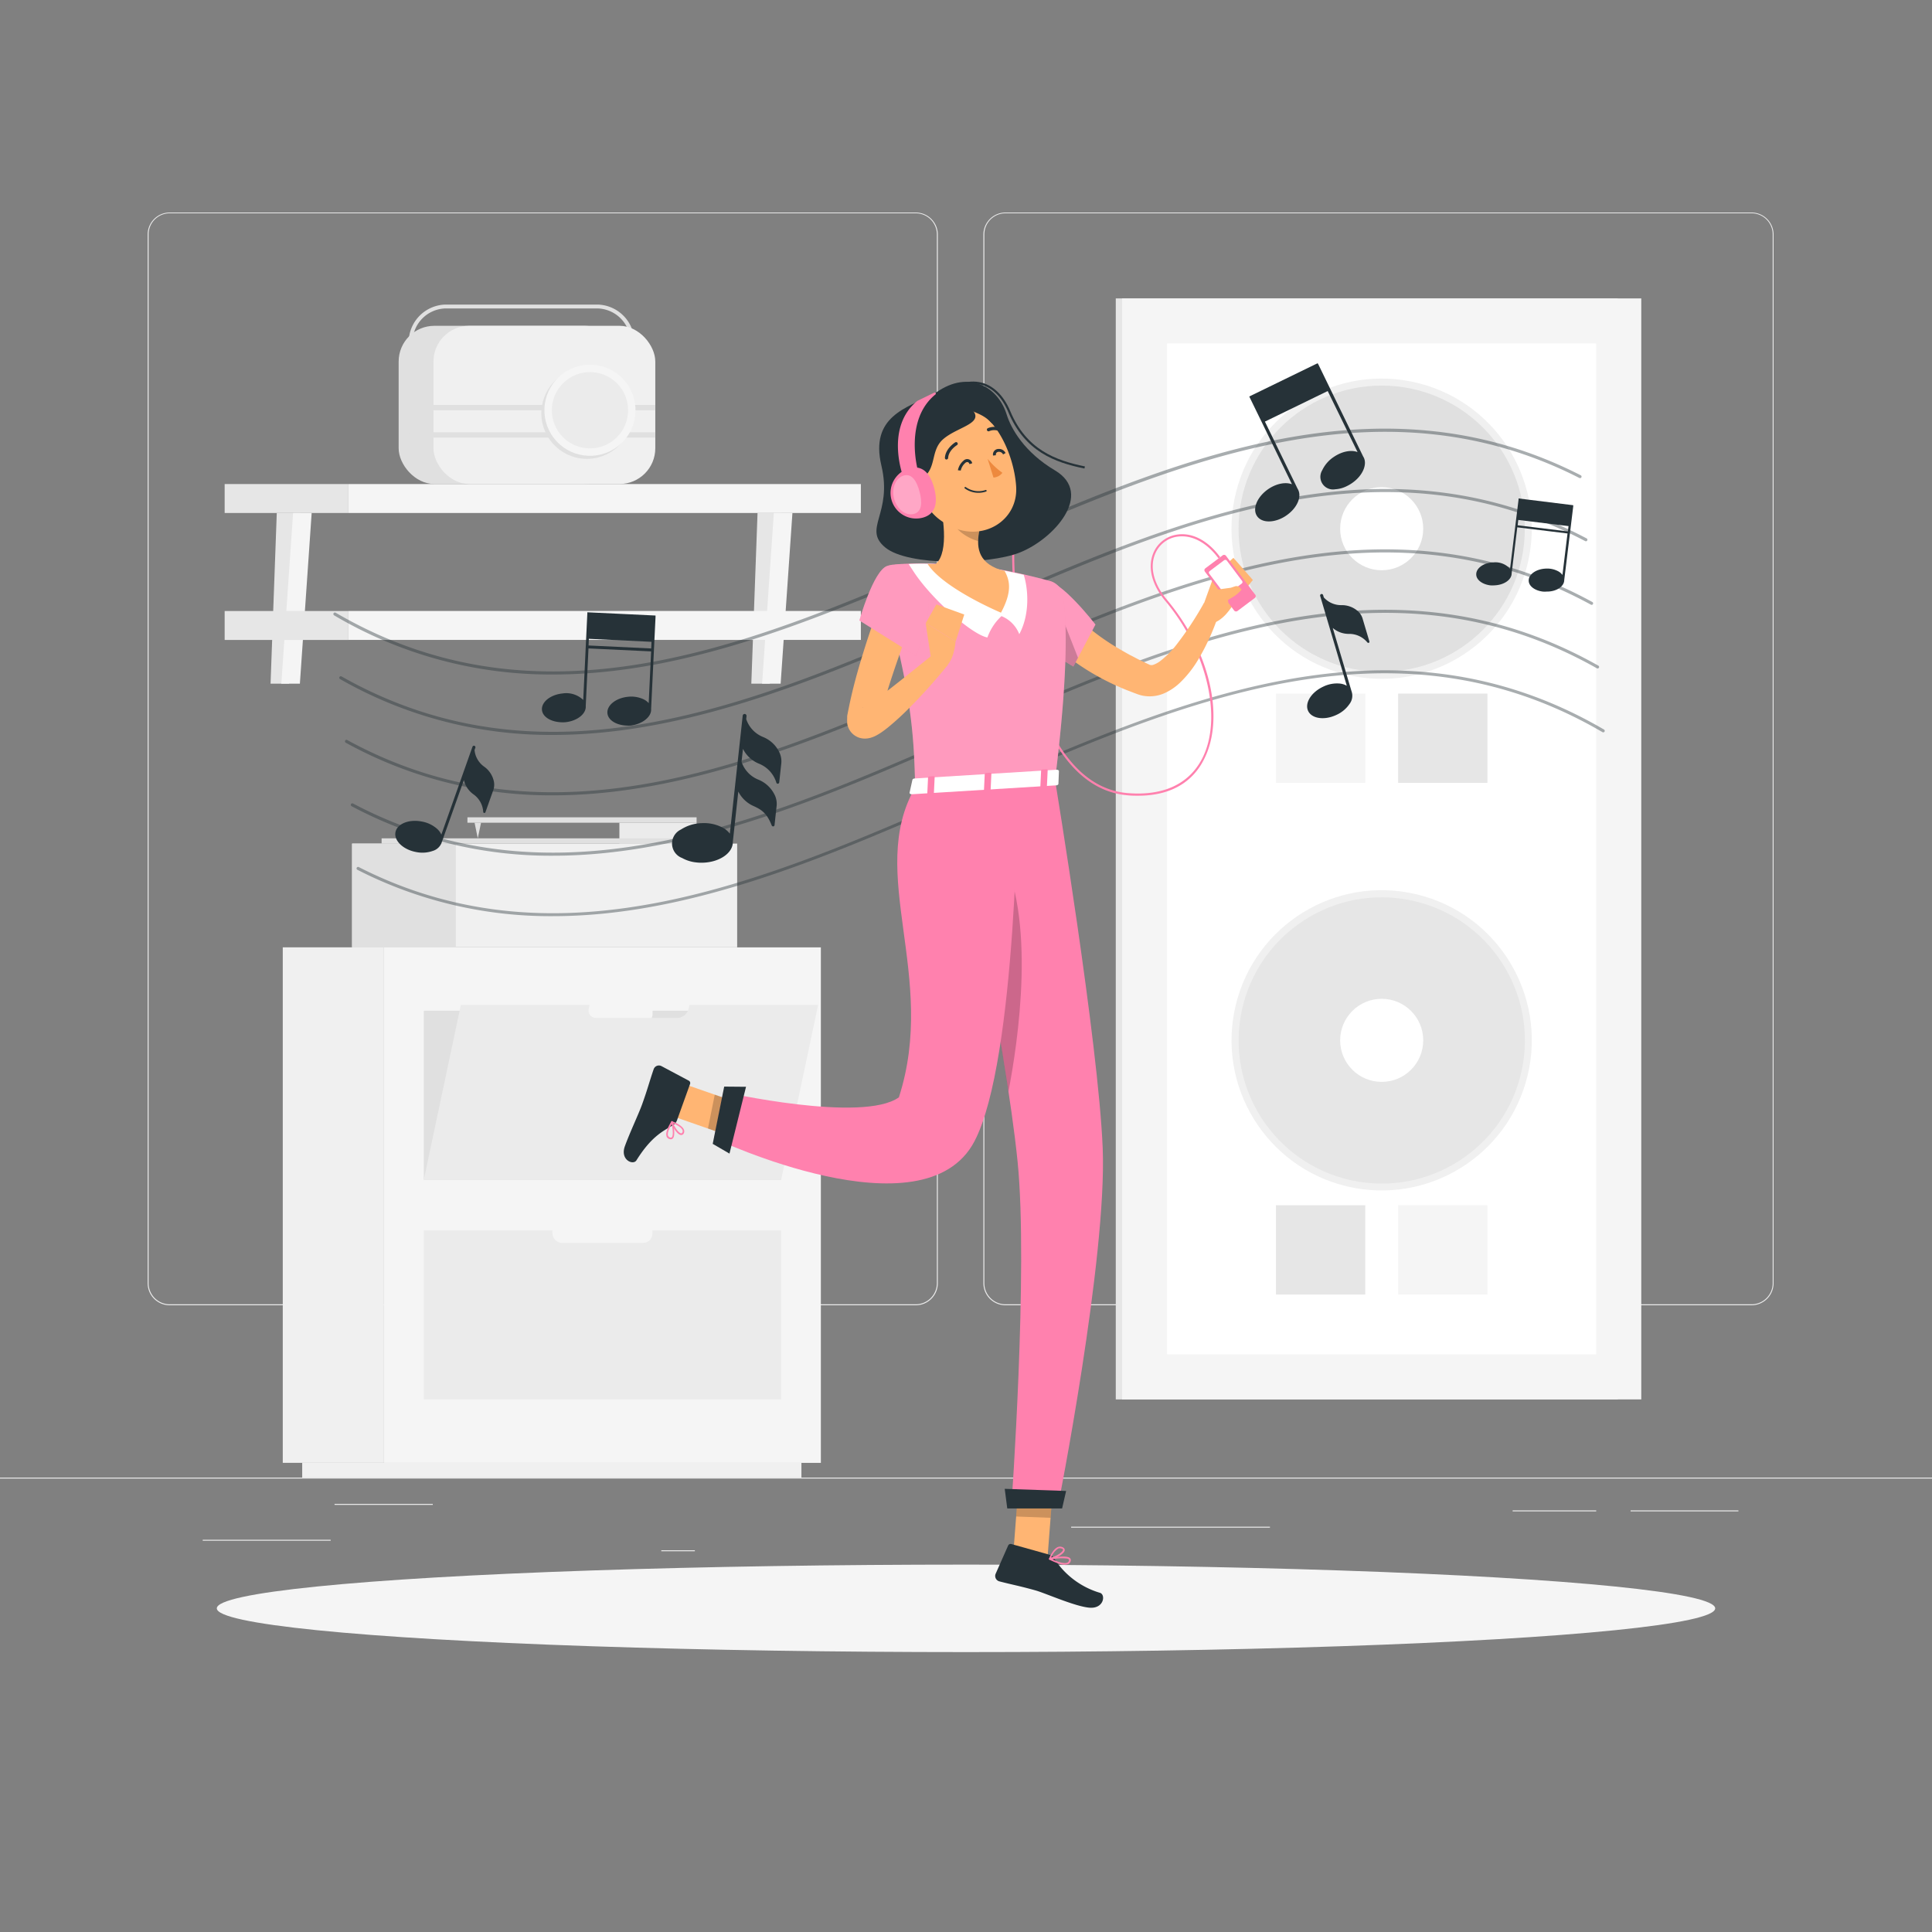 <svg xmlns="http://www.w3.org/2000/svg" viewBox="0 0 500 500"><rect x="0" y="0" width="500" height="500" fill="#808080" stroke="none"/><g id="freepik--background-complete--inject-73"><rect y="382.4" width="500" height="0.25" style="fill:#ebebeb"></rect><rect x="52.46" y="398.49" width="33.12" height="0.25" style="fill:#ebebeb"></rect><rect x="171.14" y="401.21" width="8.69" height="0.25" style="fill:#ebebeb"></rect><rect x="86.58" y="389.21" width="25.42" height="0.25" style="fill:#ebebeb"></rect><rect x="422" y="390.89" width="27.9" height="0.25" style="fill:#ebebeb"></rect><rect x="391.47" y="390.89" width="21.63" height="0.25" style="fill:#ebebeb"></rect><rect x="277.21" y="395.11" width="51.45" height="0.25" style="fill:#ebebeb"></rect><path d="M237,337.8H43.91a5.71,5.71,0,0,1-5.7-5.71V60.66A5.71,5.71,0,0,1,43.91,55H237a5.71,5.71,0,0,1,5.71,5.71V332.09A5.71,5.71,0,0,1,237,337.8ZM43.91,55.2a5.46,5.46,0,0,0-5.45,5.46V332.09a5.46,5.46,0,0,0,5.45,5.46H237a5.47,5.47,0,0,0,5.46-5.46V60.66A5.47,5.47,0,0,0,237,55.2Z" style="fill:#ebebeb"></path><path d="M453.31,337.8H260.21a5.72,5.72,0,0,1-5.71-5.71V60.66A5.72,5.72,0,0,1,260.21,55h193.1A5.71,5.71,0,0,1,459,60.66V332.09A5.71,5.71,0,0,1,453.31,337.8ZM260.21,55.2a5.47,5.47,0,0,0-5.46,5.46V332.09a5.47,5.47,0,0,0,5.46,5.46h193.1a5.47,5.47,0,0,0,5.46-5.46V60.66a5.47,5.47,0,0,0-5.46-5.46Z" style="fill:#ebebeb"></path><polygon points="70.02 176.93 74.82 176.93 77.87 132.76 71.63 132.76 70.02 176.93" style="fill:#e6e6e6"></polygon><polygon points="72.81 176.93 77.61 176.93 80.66 132.76 75.85 132.76 72.81 176.93" style="fill:#f5f5f5"></polygon><polygon points="194.44 176.93 199.24 176.93 202.29 132.76 196.05 132.76 194.44 176.93" style="fill:#e6e6e6"></polygon><polygon points="197.23 176.93 202.03 176.93 205.08 132.76 200.27 132.76 197.23 176.93" style="fill:#f5f5f5"></polygon><rect x="58.14" y="125.27" width="32.04" height="7.49" transform="translate(148.32 258.03) rotate(180)" style="fill:#e6e6e6"></rect><rect x="90.18" y="125.27" width="132.61" height="7.49" style="fill:#f5f5f5"></rect><rect x="58.14" y="158.12" width="32.04" height="7.49" transform="translate(148.32 323.74) rotate(180)" style="fill:#e6e6e6"></rect><rect x="90.18" y="158.12" width="132.61" height="7.49" style="fill:#f5f5f5"></rect><rect x="103.17" y="84.32" width="57.41" height="40.94" rx="9.25" style="fill:#e0e0e0"></rect><path d="M154.43,120.77H115.51a9.75,9.75,0,0,1-9.74-9.75V88.57a9.76,9.76,0,0,1,9.74-9.75h38.92a9.76,9.76,0,0,1,9.75,9.75V111A9.76,9.76,0,0,1,154.43,120.77ZM115.51,79.82a8.76,8.76,0,0,0-8.74,8.75V111a8.76,8.76,0,0,0,8.74,8.75h38.92a8.77,8.77,0,0,0,8.75-8.75V88.57a8.77,8.77,0,0,0-8.75-8.75Z" style="fill:#e0e0e0"></path><rect x="112.18" y="84.32" width="57.41" height="40.94" rx="9.25" style="fill:#f0f0f0"></rect><rect x="109.5" y="104.8" width="60.09" height="1.37" style="fill:#e0e0e0"></rect><rect x="109.5" y="111.88" width="60.09" height="1.37" style="fill:#e0e0e0"></rect><circle cx="151.89" cy="106.96" r="11.79" transform="translate(-13.44 22.24) rotate(-8.02)" style="fill:#e0e0e0"></circle><circle cx="152.68" cy="106.17" r="11.79" transform="translate(-33.15 113.27) rotate(-37)" style="fill:#f5f5f5"></circle><circle cx="152.68" cy="106.17" r="9.87" transform="translate(-30.35 139.06) rotate(-45)" style="fill:#ebebeb"></circle><rect x="73.18" y="245.17" width="26.2" height="133.41" style="fill:#f0f0f0"></rect><rect x="78.21" y="378.58" width="129.2" height="3.81" style="fill:#f0f0f0"></rect><rect x="99.38" y="245.17" width="113.06" height="133.41" transform="translate(311.82 623.76) rotate(180)" style="fill:#f5f5f5"></rect><path d="M202.15,261.58v43.76H109.68V261.58H143v.86a2.42,2.42,0,0,0,2.41,2.4h21.07a2.41,2.41,0,0,0,2.4-2.4v-.86Z" style="fill:#e0e0e0"></path><path d="M211.73,260.07l-9.58,45.27H109.68l9.59-45.27h33.3l-.18.89a1.92,1.92,0,0,0,1.86,2.48h21.08a3.18,3.18,0,0,0,2.92-2.48l.18-.89Z" style="fill:#ebebeb"></path><rect x="109.68" y="318.41" width="92.46" height="43.75" transform="translate(311.82 680.57) rotate(180)" style="fill:#ebebeb"></rect><rect x="142.97" y="315.66" width="25.87" height="6" rx="2.4" style="fill:#f5f5f5"></rect><rect x="160.3" y="212.92" width="19.98" height="5.41" style="fill:#ebebeb"></rect><rect x="120.97" y="211.52" width="59.31" height="1.4" style="fill:#e0e0e0"></rect><rect x="91.12" y="218.32" width="99.66" height="26.85" style="fill:#f0f0f0"></rect><rect x="98.76" y="216.96" width="84.39" height="1.37" style="fill:#e0e0e0"></rect><rect x="91.12" y="218.32" width="26.85" height="26.85" style="fill:#e0e0e0"></rect><polygon points="123.65 216.96 124.49 212.92 122.82 212.92 123.65 216.96" style="fill:#e0e0e0"></polygon><rect x="288.76" y="77.23" width="129.93" height="284.94" style="fill:#e6e6e6"></rect><rect x="290.4" y="77.23" width="134.36" height="284.94" style="fill:#f5f5f5"></rect><rect x="226.78" y="164.18" width="261.61" height="111.04" transform="translate(577.27 -137.89) rotate(90)" style="fill:#fff"></rect><circle cx="357.58" cy="136.83" r="38.85" transform="translate(137.53 450.15) rotate(-75.86)" style="fill:#f0f0f0"></circle><circle cx="357.58" cy="136.83" r="37.04" style="fill:#e0e0e0"></circle><circle cx="357.58" cy="136.83" r="10.75" style="fill:#fff"></circle><rect x="330.22" y="179.5" width="23.11" height="23.11" style="fill:#f5f5f5"></rect><rect x="361.83" y="179.5" width="23.11" height="23.11" style="fill:#e6e6e6"></rect><circle cx="357.58" cy="269.24" r="38.85" transform="translate(12.25 554.02) rotate(-76.49)" style="fill:#f0f0f0"></circle><circle cx="357.58" cy="269.24" r="37.04" transform="translate(33.95 578.47) rotate(-80.67)" style="fill:#e6e6e6"></circle><circle cx="357.58" cy="269.24" r="10.75" style="fill:#fff"></circle><rect x="361.83" y="311.91" width="23.11" height="23.11" transform="translate(746.78 646.93) rotate(180)" style="fill:#f5f5f5"></rect><rect x="330.22" y="311.91" width="23.11" height="23.11" transform="translate(683.55 646.93) rotate(180)" style="fill:#e6e6e6"></rect></g><g id="freepik--Shadow--inject-73"><ellipse id="freepik--path--inject-73" cx="250" cy="416.24" rx="193.89" ry="11.32" style="fill:#f5f5f5"></ellipse></g><g id="freepik--musical-notes--inject-73"><g style="opacity:0.4"><path d="M143.13,174.56a110,110,0,0,1-56.66-15.31.4.4,0,0,1-.14-.54.39.39,0,0,1,.54-.14c54.54,31.82,110.06,7.41,163.77-16.19C302.54,119.57,356.22,96,409.09,123a.39.39,0,1,1-.35.7c-52.55-26.8-106-3.28-157.79,19.45C215.55,158.66,179.36,174.56,143.13,174.56Z" style="fill:#263238"></path><path d="M143.13,190.2A109.72,109.72,0,0,1,88,175.74a.39.39,0,0,1-.15-.53.4.4,0,0,1,.54-.15c54,30.52,109,6.34,162.27-17.05,52.4-23,106.59-46.84,160-18.65a.4.4,0,0,1-.37.7c-53-28-107-4.28-159.28,18.67C215.55,174.29,179.35,190.2,143.13,190.2Z" style="fill:#263238"></path><path d="M143.12,205.83a109.7,109.7,0,0,1-53.64-13.62.4.4,0,0,1-.15-.54.38.38,0,0,1,.53-.15c53.54,29.25,108.05,5.29,160.77-17.88,52.9-23.24,107.6-47.28,161.47-17.84a.4.4,0,0,1,.16.53.39.39,0,0,1-.53.16c-53.54-29.25-108.06-5.3-160.78,17.87C215.55,189.92,179.34,205.83,143.12,205.83Z" style="fill:#263238"></path><path d="M143.11,221.46A109.53,109.53,0,0,1,91,208.65a.41.41,0,0,1-.17-.54.4.4,0,0,1,.54-.16c53,28,107.05,4.28,159.28-18.68,53.38-23.46,108.59-47.72,163-17a.39.39,0,0,1,.15.53.4.4,0,0,1-.54.15c-54-30.52-109.06-6.34-162.27,17C215.56,205.55,179.34,221.46,143.11,221.46Z" style="fill:#263238"></path><path d="M143.11,237.1a109.49,109.49,0,0,1-50.62-12,.4.4,0,0,1-.17-.53.39.39,0,0,1,.53-.17c52.54,26.79,106,3.28,157.79-19.46,53.88-23.67,109.59-48.16,164.47-16.14a.39.39,0,0,1,.14.54.38.38,0,0,1-.53.14C360.18,157.62,304.65,182,251,205.62,215.56,221.18,179.33,237.1,143.11,237.1Z" style="fill:#263238"></path></g><path d="M127.76,202a6.28,6.28,0,0,0-2.46-3.59,5.93,5.93,0,0,1-2.49-4.31l.21-.58a.39.39,0,1,0-.74-.27L114.22,216a4.48,4.48,0,0,0-1.07-1.47,8.13,8.13,0,0,0-4-1.92c-3.33-.65-6.38.59-6.8,2.76-.37,1.87,1.33,3.83,3.93,4.76a9.27,9.27,0,0,0,1.33.36,8.09,8.09,0,0,0,4.41-.28,3.49,3.49,0,0,0,2.37-2.42h0l5.66-15.91a6.28,6.28,0,0,0,2.48,3.69,6,6,0,0,1,2.53,4.58.3.3,0,0,0,.19.24h.07a.28.28,0,0,0,.31-.19l2-5.62A4.25,4.25,0,0,0,127.76,202Z" style="fill:#263238"></path><path d="M351.3,158.07a6.25,6.25,0,0,0-4.13-1.46,6,6,0,0,1-4.57-2l-.18-.6a.4.4,0,0,0-.49-.27.4.4,0,0,0-.27.49l6.89,23.25a4.52,4.52,0,0,0-1.74-.57,8.1,8.1,0,0,0-4.37.8c-3.09,1.44-4.84,4.25-3.9,6.27.81,1.74,3.36,2.33,6,1.54a9.71,9.71,0,0,0,1.29-.49,8.1,8.1,0,0,0,3.42-2.84,3.53,3.53,0,0,0,.5-3.38h0l-4.83-16.29a6.33,6.33,0,0,0,4.21,1.53,6.06,6.06,0,0,1,4.76,2.23.31.31,0,0,0,.3.08l.07,0a.3.3,0,0,0,.14-.34l-1.71-5.75A4.18,4.18,0,0,0,351.3,158.07Z" style="fill:#263238"></path><path d="M196.45,197.65a7.7,7.7,0,0,1,4.48,4.93.35.35,0,0,0,.31.24.14.14,0,0,0,.09,0,.38.38,0,0,0,.33-.33l.53-4.85a5.43,5.43,0,0,0-.61-3.18,8,8,0,0,0-4.11-3.73,7.58,7.58,0,0,1-4.35-4.62l.08-.79a.5.5,0,0,0-.44-.55.5.5,0,0,0-.55.45l-3.33,30.53a5.68,5.68,0,0,0-1.75-1.5,10.32,10.32,0,0,0-5.51-1.22,10.43,10.43,0,0,0-5.39,1.65,4,4,0,0,0,.3,7.37,9.45,9.45,0,0,0,3.72,1.15,10.49,10.49,0,0,0,1.78.06c4.28-.17,7.67-2.56,7.62-5.35h0l1.42-13.06a8.1,8.1,0,0,0,4.17,3.85c1.64.8,3.18,1.57,4.48,4.93a.42.42,0,0,0,.32.24h.09a.36.36,0,0,0,.32-.34l.53-4.84a5.3,5.3,0,0,0-.61-3.19,8,8,0,0,0-4.11-3.73,7.55,7.55,0,0,1-4.35-4.62l.37-3.35A8,8,0,0,0,196.45,197.65Z" style="fill:#263238"></path><path d="M168.51,183.46h0l.83-17.33.31-6.46v-.37L152,158.46l0,.36-.31,6.47-.75,15.85a6.35,6.35,0,0,0-5.39-1.67c-3.12.32-5.49,2.24-5.29,4.28.18,1.75,2.21,3,4.77,3.16a7.77,7.77,0,0,0,1.27,0c3.1-.31,5.45-2.19,5.29-4.21h0l.71-14.89,16.21.77-.63,13.39a4.15,4.15,0,0,0-1.34-1,7.54,7.54,0,0,0-4.05-.64c-3.12.32-5.49,2.23-5.29,4.27.18,1.76,2.21,3,4.77,3.17a7.77,7.77,0,0,0,1.27,0C166.31,187.37,168.67,185.48,168.51,183.46Zm-16.19-16.41.08-1.73,16.21.78-.08,1.72Z" style="fill:#263238"></path><path d="M404.82,150.12h0l1.7-13.9.63-5.18,0-.29L393,129l0,.3-.64,5.18L390.8,147.2a5.1,5.1,0,0,0-4.24-1.66c-2.53.06-4.55,1.47-4.51,3.12,0,1.42,1.6,2.58,3.65,2.83a6.84,6.84,0,0,0,1,0c2.51-.07,4.52-1.45,4.51-3.08h0l1.46-11.94,13,1.59-1.31,10.74a3.23,3.23,0,0,0-1-.9,6,6,0,0,0-3.21-.75c-2.54.07-4.56,1.47-4.52,3.12,0,1.42,1.6,2.58,3.65,2.83a6.9,6.9,0,0,0,1,0C402.82,153.13,404.82,151.75,404.82,150.12Zm-12.05-14.18.16-1.38,13,1.59-.16,1.38Z" style="fill:#263238"></path><path d="M352.79,118.15h0l-8.45-17.36-3.15-6.48L341,94l-17.69,8.61.17.36,3.16,6.48,7.72,15.88c-1.63-.63-4-.21-6.14,1.25-2.89,2-4.18,5.11-2.89,7,1.11,1.62,3.78,1.79,6.34.55a8.57,8.57,0,0,0,1.23-.72c2.85-1.95,4.14-5,2.91-6.94h0l-8.45-17.36,16.25-7.91L351.34,117c-1.63-.63-4-.21-6.15,1.25a8.45,8.45,0,0,0-3,3.45,3.27,3.27,0,0,0,3.38,4.92,7.65,7.65,0,0,0,3-.82,9.83,9.83,0,0,0,1.25-.72C352.73,123.14,354,120,352.79,118.15Z" style="fill:#263238"></path></g><g id="freepik--Character--inject-73"><path d="M294.53,205.93c-.83,0-1.71,0-2.62-.1-6.06-.48-11.39-3.59-15.86-9.23-13.43-17-15.05-51.32-13.73-59.9l.54.08c-1.31,8.53.29,42.64,13.62,59.48,4.37,5.52,9.57,8.55,15.47,9,9.15.73,15.78-2.37,19.17-8.95,5.35-10.39,1.27-27.91-9.51-40.75-3.46-4.12-4.63-8.58-3.21-12.23a7.86,7.86,0,0,1,6.38-5c3.88-.52,7.91,1.62,11,5.86l-.44.32c-3-4.07-6.83-6.13-10.52-5.64a7.31,7.31,0,0,0-5.94,4.65c-1.35,3.47-.21,7.73,3.12,11.69,11.09,13.21,15.11,30.6,9.57,41.35C309.35,201,304.58,205.93,294.53,205.93Z" style="fill:#FF81AE"></path><path d="M241.5,102.16c-7,3.32-16.37,5.73-13.4,18.31s-4.94,16.3,1,21.21,26.69,4.46,34.67,1.37c9-3.49,19.41-15.28,9.26-21.31-7.92-4.7-11.36-10.78-12.51-14.48C258.17,99.71,250.08,95.44,241.5,102.16Z" style="fill:#263238"></path><path d="M280.65,121.25c-7.71-1.57-15.44-4.43-19.7-14.6-1.71-4.08-4.42-6.65-7.65-7.23-3.65-.65-7.74,1.2-11.49,5.22l-.4-.38c3.88-4.15,8.13-6.07,12-5.37,3.42.61,6.28,3.29,8.06,7.55,4.16,9.93,11.74,12.73,19.31,14.27Z" style="fill:#263238"></path><path d="M277.72,158.73l.37.39.49.5c.35.33.69.68,1.07,1,.73.68,1.52,1.33,2.32,2a58.49,58.49,0,0,0,5,3.66c1.76,1.15,3.6,2.2,5.45,3.23,1,.48,1.88,1,2.85,1.46l2.24,1.07a1.42,1.42,0,0,0,1,0,6.74,6.74,0,0,0,1.89-1.06,24.14,24.14,0,0,0,4.09-4.16,85.75,85.75,0,0,0,7.11-10.8l4.19,1.71a58.61,58.61,0,0,1-5.71,13,28.43,28.43,0,0,1-4.75,6,14.34,14.34,0,0,1-3.78,2.58,9.44,9.44,0,0,1-5.64.76,9,9,0,0,1-1.46-.39l-.92-.34-1.66-.64c-1.12-.42-2.2-.93-3.29-1.4a65.64,65.64,0,0,1-6.37-3.36,62.77,62.77,0,0,1-6-4.11c-1-.77-1.9-1.56-2.82-2.42-.46-.42-.92-.87-1.37-1.33l-.67-.72c-.24-.27-.42-.47-.76-.88Z" style="fill:#ffb573"></path><path d="M270.4,150.37c3.7-.9,13.1,11.26,13.1,11.26l-5.71,10.87S262,163.59,262.6,158.68C263.22,153.57,265,151.69,270.4,150.37Z" style="fill:#FF81AE"></path><path d="M270.4,150.37c3.7-.9,13.1,11.26,13.1,11.26l-5.71,10.87S262,163.59,262.6,158.68C263.22,153.57,265,151.69,270.4,150.37Z" style="fill:#fff;opacity:0.2"></path><path d="M272.84,154.58l-.9,14.23c3.14,2.15,5.85,3.69,5.85,3.69l1.19-2.28Z" style="opacity:0.2"></path><path d="M310.8,158.34l3.44-9.55,4.89,7.66s-2.74,5-6.46,5Z" style="fill:#ffb573"></path><polygon points="319.21 144.37 324.24 150.1 319.13 156.44 314.24 148.79 319.21 144.37" style="fill:#ffb573"></polygon><polygon points="262.21 402.49 271.12 402.84 272.71 382.14 263.8 381.79 262.21 402.49" style="fill:#ffb573"></polygon><polygon points="175.42 279.97 173.66 288.73 193.4 295.62 195.15 286.85 175.42 279.97" style="fill:#ffb573"></polygon><path d="M175.18,290l3.4-9.45a.7.7,0,0,0-.33-.88l-7.08-3.77a1.43,1.43,0,0,0-2,.81c-1.14,3.31-1.52,5-3,9.12-.93,2.56-3.19,7.31-4.46,10.83s2.15,5,3,3.63c3.8-6.08,6.78-7.53,9.44-9.07A2.41,2.41,0,0,0,175.18,290Z" style="fill:#263238"></path><path d="M271.42,402.31l-9.67-2.71a.7.7,0,0,0-.85.4l-3.25,7.34a1.45,1.45,0,0,0,1,1.92c3.38.88,5.06,1.14,9.32,2.33,2.61.73,10.26,4.18,14,4.48s4.23-3.39,2.7-3.85a21.22,21.22,0,0,1-11.92-9A2.32,2.32,0,0,0,271.42,402.31Z" style="fill:#263238"></path><g style="opacity:0.2"><polygon points="272.71 382.14 271.89 392.81 262.98 392.47 263.79 381.8 272.71 382.14"></polygon><polygon points="195.15 286.85 193.39 295.62 183.22 292.06 184.98 283.3 195.15 286.85"></polygon></g><path d="M275.07,154.09c.86,5.06,1.69,17.82-2,47.54l-36.23,2.24c-.28-13.89-1-25.09-8.53-52a4.61,4.61,0,0,1,4.15-5.86c2.76-.16,6.23-.27,9.77-.12a121.25,121.25,0,0,1,16.67,1.52c4.7.84,9.85,2.14,12.84,2.95A4.62,4.62,0,0,1,275.07,154.09Z" style="fill:#FF81AE"></path><path d="M275.07,154.09c.86,5.06,1.69,17.82-2,47.54l-36.23,2.24c-.28-13.89-1-25.09-8.53-52a4.61,4.61,0,0,1,4.15-5.86c2.76-.16,6.23-.27,9.77-.12a121.25,121.25,0,0,1,16.67,1.52c4.7.84,9.85,2.14,12.84,2.95A4.62,4.62,0,0,1,275.07,154.09Z" style="fill:#fff;opacity:0.2"></path><path d="M273,201.63s11.29,68.3,12.38,95.54c1.14,28.34-11.6,92.78-11.6,92.78H261.73s4.41-61.52,1.63-89.25c-3-30.23-16.85-97.43-16.85-97.43Z" style="fill:#FF81AE"></path><polygon points="260.68 390.39 274.87 390.39 275.91 385.86 260.02 385.31 260.68 390.39" style="fill:#263238"></polygon><path d="M258.47,219.7c10,17.35,4.91,50.45,2.51,62.8-2.74-18.15-6.84-40.29-10-56.54C251.79,216.61,253.86,211.7,258.47,219.7Z" style="opacity:0.2"></path><path d="M263.48,202.23s-.26,72-11.28,93.12c-13.09,25-67.38-.76-67.38-.76l2.4-12s36,8.11,45.41,1.4c10.12-31.36-8.48-58,4.18-80.16Z" style="fill:#FF81AE"></path><polygon points="187.42 281.21 184.45 296.03 188.79 298.55 193.07 281.26 187.42 281.21" style="fill:#263238"></polygon><path d="M236.85,158.07c-1.63,4.45-3.27,9-4.83,13.54s-3,9.09-4.27,13.63l-.23.85-.11.43c0,.14-.09.33-.07.22v-.47a2.17,2.17,0,0,0,0-.25,2.72,2.72,0,0,0-.1-.46,1.57,1.57,0,0,0-.09-.23A2.16,2.16,0,0,0,227,185a3.45,3.45,0,0,0-.44-.66,3,3,0,0,0-.69-.64,3.38,3.38,0,0,0-.74-.41,4.41,4.41,0,0,0-.64-.19A4,4,0,0,0,224,183a2.53,2.53,0,0,0-.77.09c-.18.07-.06.05.08,0a5.78,5.78,0,0,0,.53-.25c.4-.22.85-.49,1.3-.79,1.83-1.21,3.75-2.66,5.62-4.12,3.76-2.94,7.54-6,11.33-9.05l3.21,3.19a140.24,140.24,0,0,1-9.91,11.08,71.55,71.55,0,0,1-5.67,5.18c-.53.42-1.08.84-1.71,1.27-.33.21-.66.43-1.07.65a7.52,7.52,0,0,1-1.6.68,5.44,5.44,0,0,1-1.68.21,4.36,4.36,0,0,1-.73-.08,3.9,3.9,0,0,1-.86-.25,4.57,4.57,0,0,1-.94-.52,4.61,4.61,0,0,1-.86-.79,4.69,4.69,0,0,1-.56-.86c-.07-.14-.15-.32-.19-.43l-.12-.34a6,6,0,0,1-.15-.68,3.91,3.91,0,0,1,0-.48,5.12,5.12,0,0,1,0-.79l0-.34,0-.25c.06-.41.09-.51.12-.67l.09-.46.19-.93c1-5,2.33-9.75,3.8-14.49s3.05-9.38,4.91-14.05Z" style="fill:#ffb573"></path><path d="M229.55,146.48c-3.56,1.33-7.15,14.1-7.15,14.1l14.71,9.2s4.68-12.32,2.86-16.92C238.08,148.07,233.62,145,229.55,146.48Z" style="fill:#FF81AE"></path><path d="M229.55,146.48c-3.56,1.33-7.15,14.1-7.15,14.1l14.71,9.2s4.68-12.32,2.86-16.92C238.08,148.07,233.62,145,229.55,146.48Z" style="fill:#fff;opacity:0.2"></path><path d="M172.49,294s0,.07,0,.11a1.21,1.21,0,0,0,.94.71.72.72,0,0,0,.7-.2c.8-.81.07-4,0-4.32a.2.2,0,0,0-.17-.16.22.22,0,0,0-.21.09C173.14,291.23,172.16,293,172.49,294Zm1.36-3.1c.26,1.27.44,3,0,3.43a.32.32,0,0,1-.32.07.81.81,0,0,1-.63-.46C172.69,293.41,173,292.29,173.85,290.93Z" style="fill:#FF81AE"></path><path d="M173.82,290.74c.33,1.06,1.45,2.84,2.36,3a.75.75,0,0,0,.8-.47,1.1,1.1,0,0,0,0-.94c-.48-1.21-2.9-2.09-3-2.13a.2.2,0,0,0-.21,0,.24.24,0,0,0-.07.2A3,3,0,0,0,173.82,290.74Zm2.83,1.79a.66.66,0,0,1-.05.53c-.12.24-.25.25-.35.24-.62-.09-1.64-1.54-2-2.57.79.34,2.08,1,2.37,1.74A.14.14,0,0,0,176.65,292.53Z" style="fill:#FF81AE"></path><path d="M274.23,404.72a3.39,3.39,0,0,0,2.24.06,1.18,1.18,0,0,0,.64-.89.68.68,0,0,0-.19-.64c-.89-.88-4.82-.09-5.26,0a.23.23,0,0,0-.17.18.21.21,0,0,0,.12.21A15.47,15.47,0,0,0,274.23,404.72Zm2-1.35a.76.76,0,0,1,.36.18.27.27,0,0,1,.08.26.8.8,0,0,1-.42.59c-.65.32-2.09,0-3.91-.85A11.57,11.57,0,0,1,276.26,403.37Z" style="fill:#FF81AE"></path><path d="M271.65,403.67h.08c1.16-.17,3.71-1.46,3.82-2.48,0-.24-.05-.57-.6-.79a1.51,1.51,0,0,0-1.23,0c-1.33.59-2.18,2.86-2.22,2.95a.23.23,0,0,0,0,.21A.21.21,0,0,0,271.65,403.67Zm3-2.92.13,0c.36.15.34.3.33.35-.06.62-1.85,1.69-3.07,2a4.8,4.8,0,0,1,1.84-2.35A1.09,1.09,0,0,1,274.67,400.75Z" style="fill:#FF81AE"></path><path d="M236.14,201.78l-.73,3.3c-.11.26.2.5.62.47l37.29-2.3c.33,0,.59-.2.6-.4l.13-3.27c0-.22-.29-.4-.65-.37l-36.69,2.26A.65.65,0,0,0,236.14,201.78Z" style="fill:#fff"></path><path d="M241.32,205.58l-1,.06c-.19,0-.35-.08-.34-.2l.2-4.25c0-.12.17-.23.37-.24l1-.07c.19,0,.35.08.34.21l-.2,4.24C241.68,205.45,241.51,205.57,241.32,205.58Z" style="fill:#FF81AE"></path><path d="M270.58,203.77l-1,.06c-.19,0-.35-.08-.34-.2l.2-4.24c0-.13.17-.24.36-.25l1-.06c.19,0,.35.08.34.2l-.2,4.24C270.94,203.65,270.78,203.76,270.58,203.77Z" style="fill:#FF81AE"></path><path d="M256,204.67l-1,.07c-.2,0-.35-.08-.35-.21l.2-4.24c0-.13.17-.24.37-.25l1-.06c.2,0,.35.08.35.2l-.2,4.25C256.31,204.55,256.15,204.66,256,204.67Z" style="fill:#FF81AE"></path><path d="M242.2,146a121.29,121.29,0,0,1,16.67,1.51c2,.35,4.1.8,6.07,1.25h0c1.05,3.25,1.78,9.89-1.15,15.37a8.3,8.3,0,0,0-4.61-4.68,14,14,0,0,0-3.64,5.53c-3.89-.7-14.36-9.79-19.14-17.11l-1.24-1.89C237.33,145.85,239.75,145.84,242.2,146Z" style="fill:#fff"></path><path d="M242.71,127.63c1.38,5.37,3,15.13-.51,18.31,0,0,1.8,5.49,11.76,6.39,11,1,4.91-4.87,4.91-4.87-6.07-2-6.18-6.3-5.39-10.31Z" style="fill:#ffb573"></path><path d="M242.21,146a118.1,118.1,0,0,1,16.66,1.51l1.09.2c1.49,2.6,1.94,5.55-.91,10.85,0,0-14.85-6.21-19-12.62Z" style="fill:#ffb573"></path><path d="M247.1,131.52l6.37,5.63a15.48,15.48,0,0,0-.33,2.86c-2.31-.53-6.11-2.82-6.5-5.2A8.18,8.18,0,0,1,247.1,131.52Z" style="opacity:0.2"></path><path d="M235.64,121.15c3.17,8.29,4.33,11.87,10,14.87,8.47,4.51,18-1.19,17.33-10.25-.56-8.16-5.64-20.34-15-21.12A12.1,12.1,0,0,0,235.64,121.15Z" style="fill:#ffb573"></path><path d="M248.64,121.78l-.74-.08a4.32,4.32,0,0,1,1.46-2.48,1.32,1.32,0,0,1,2.25.67l-.71.23a.72.72,0,0,0-.42-.53.78.78,0,0,0-.66.21A3.66,3.66,0,0,0,248.64,121.78Z" style="fill:#263238"></path><path d="M257,117.9a1.43,1.43,0,0,1,1.39-1.71,1.88,1.88,0,0,1,1.85,1.06l-.65.36a1.15,1.15,0,0,0-1.14-.68.83.83,0,0,0-.58.26.79.79,0,0,0-.13.62Z" style="fill:#263238"></path><path d="M255.59,118.73a19.13,19.13,0,0,0,3.83,3.63,3.13,3.13,0,0,1-2.31,1.23Z" style="fill:#ed893e"></path><path d="M254.2,127.46a6.25,6.25,0,0,0,1-.25.2.2,0,0,0,.13-.26.22.22,0,0,0-.26-.14,5.66,5.66,0,0,1-5.11-.74.21.21,0,0,0-.27.33A6,6,0,0,0,254.2,127.46Z" style="fill:#263238"></path><path d="M235.44,128.7a6.53,6.53,0,0,0,4.31,2.45c2.26.26,3-1.84,2.11-3.79-.83-1.75-3-4-5.13-3.36A2.91,2.91,0,0,0,235.44,128.7Z" style="fill:#ffb573"></path><path d="M250,104.61c6.54,4.83-1.71,5.45-5.85,9-4,3.41-.91,9-7.69,11.24a26.51,26.51,0,0,1-6.32.73s3.14-6.14,2.14-9.83S242.51,99,250,104.61Z" style="fill:#263238"></path><path d="M248.88,103.91c1.39,3,4.85,2.39,7.62,5.45,1.7,1.87,4.45-4.44.07-6.62S246.7,99.21,248.88,103.91Z" style="fill:#263238"></path><path d="M241.77,126.35c.93,3.53.53,6.7-3,7.63a6.62,6.62,0,1,1-3.35-12.81C238.94,120.25,240.84,122.81,241.77,126.35Z" style="fill:#FF81AE"></path><path d="M241.92,101.84l-4.33,2.1c-8.39,6.81-3.59,19.29-3.59,19.29l3.27-1.49S233.53,108.64,241.92,101.84Z" style="fill:#FF81AE"></path><path d="M234,123.5l-.11,0a.28.28,0,0,1-.15-.15c-.05-.13-4.77-12.75,3.67-19.6l4.39-2.14a.27.27,0,0,1,.35.1.28.28,0,0,1-.05.36c-8.16,6.62-4.6,19.48-4.56,19.61a.3.3,0,0,1-.15.33l-3.28,1.49Zm6.4-20.62-2.69,1.31c-7.41,6-4.18,16.81-3.56,18.67l2.8-1.28C236.53,119.91,234.25,109.41,240.4,102.88Z" style="fill:#FF81AE"></path><path d="M238,127.33c.71,2.73.61,5.13-1.5,5.68s-4.39-1.22-5.11-3.95.41-5.4,2.52-6S237.31,124.6,238,127.33Z" style="fill:#fff;opacity:0.3"></path><path d="M245.07,118.89a.41.41,0,0,0,.31-.38c.12-2,2.26-3.3,2.28-3.31a.42.42,0,1,0-.44-.72c-.11.06-2.53,1.59-2.68,4a.42.42,0,0,0,.39.45Z" style="fill:#263238"></path><path d="M259.29,111.87a.41.41,0,0,0,.36-.21.42.42,0,0,0-.15-.58,4.22,4.22,0,0,0-3.86-.26.42.42,0,0,0,.38.76h0a3.32,3.32,0,0,1,3.05.24A.59.59,0,0,0,259.29,111.87Z" style="fill:#263238"></path><path d="M241,170.8l-1.44-9.55,7.74,4.75s-.27,5.74-3.62,7.33Z" style="fill:#ffb573"></path><polygon points="242.32 156.42 249.55 159.04 247.33 166 239.59 161.25 242.32 156.42" style="fill:#ffb573"></polygon><rect x="314.94" y="144.03" width="6.82" height="13.82" rx="0.57" transform="translate(-26.83 221.54) rotate(-36.93)" style="fill:#FF81AE"></rect><rect x="314.37" y="145.65" width="5.67" height="7.56" rx="0.46" transform="translate(-26.14 220.55) rotate(-36.93)" style="fill:#fff"></rect><path d="M317.88,156.5l-.06-1.25,1.27-.75a8,8,0,0,0,1.77-1.41l.44-.46-.28-.41a1.24,1.24,0,0,0-1.42-.47l-1.07.36-5.37.73,0,2.28,1.72,2.35Z" style="fill:#ffb573"></path></g></svg>